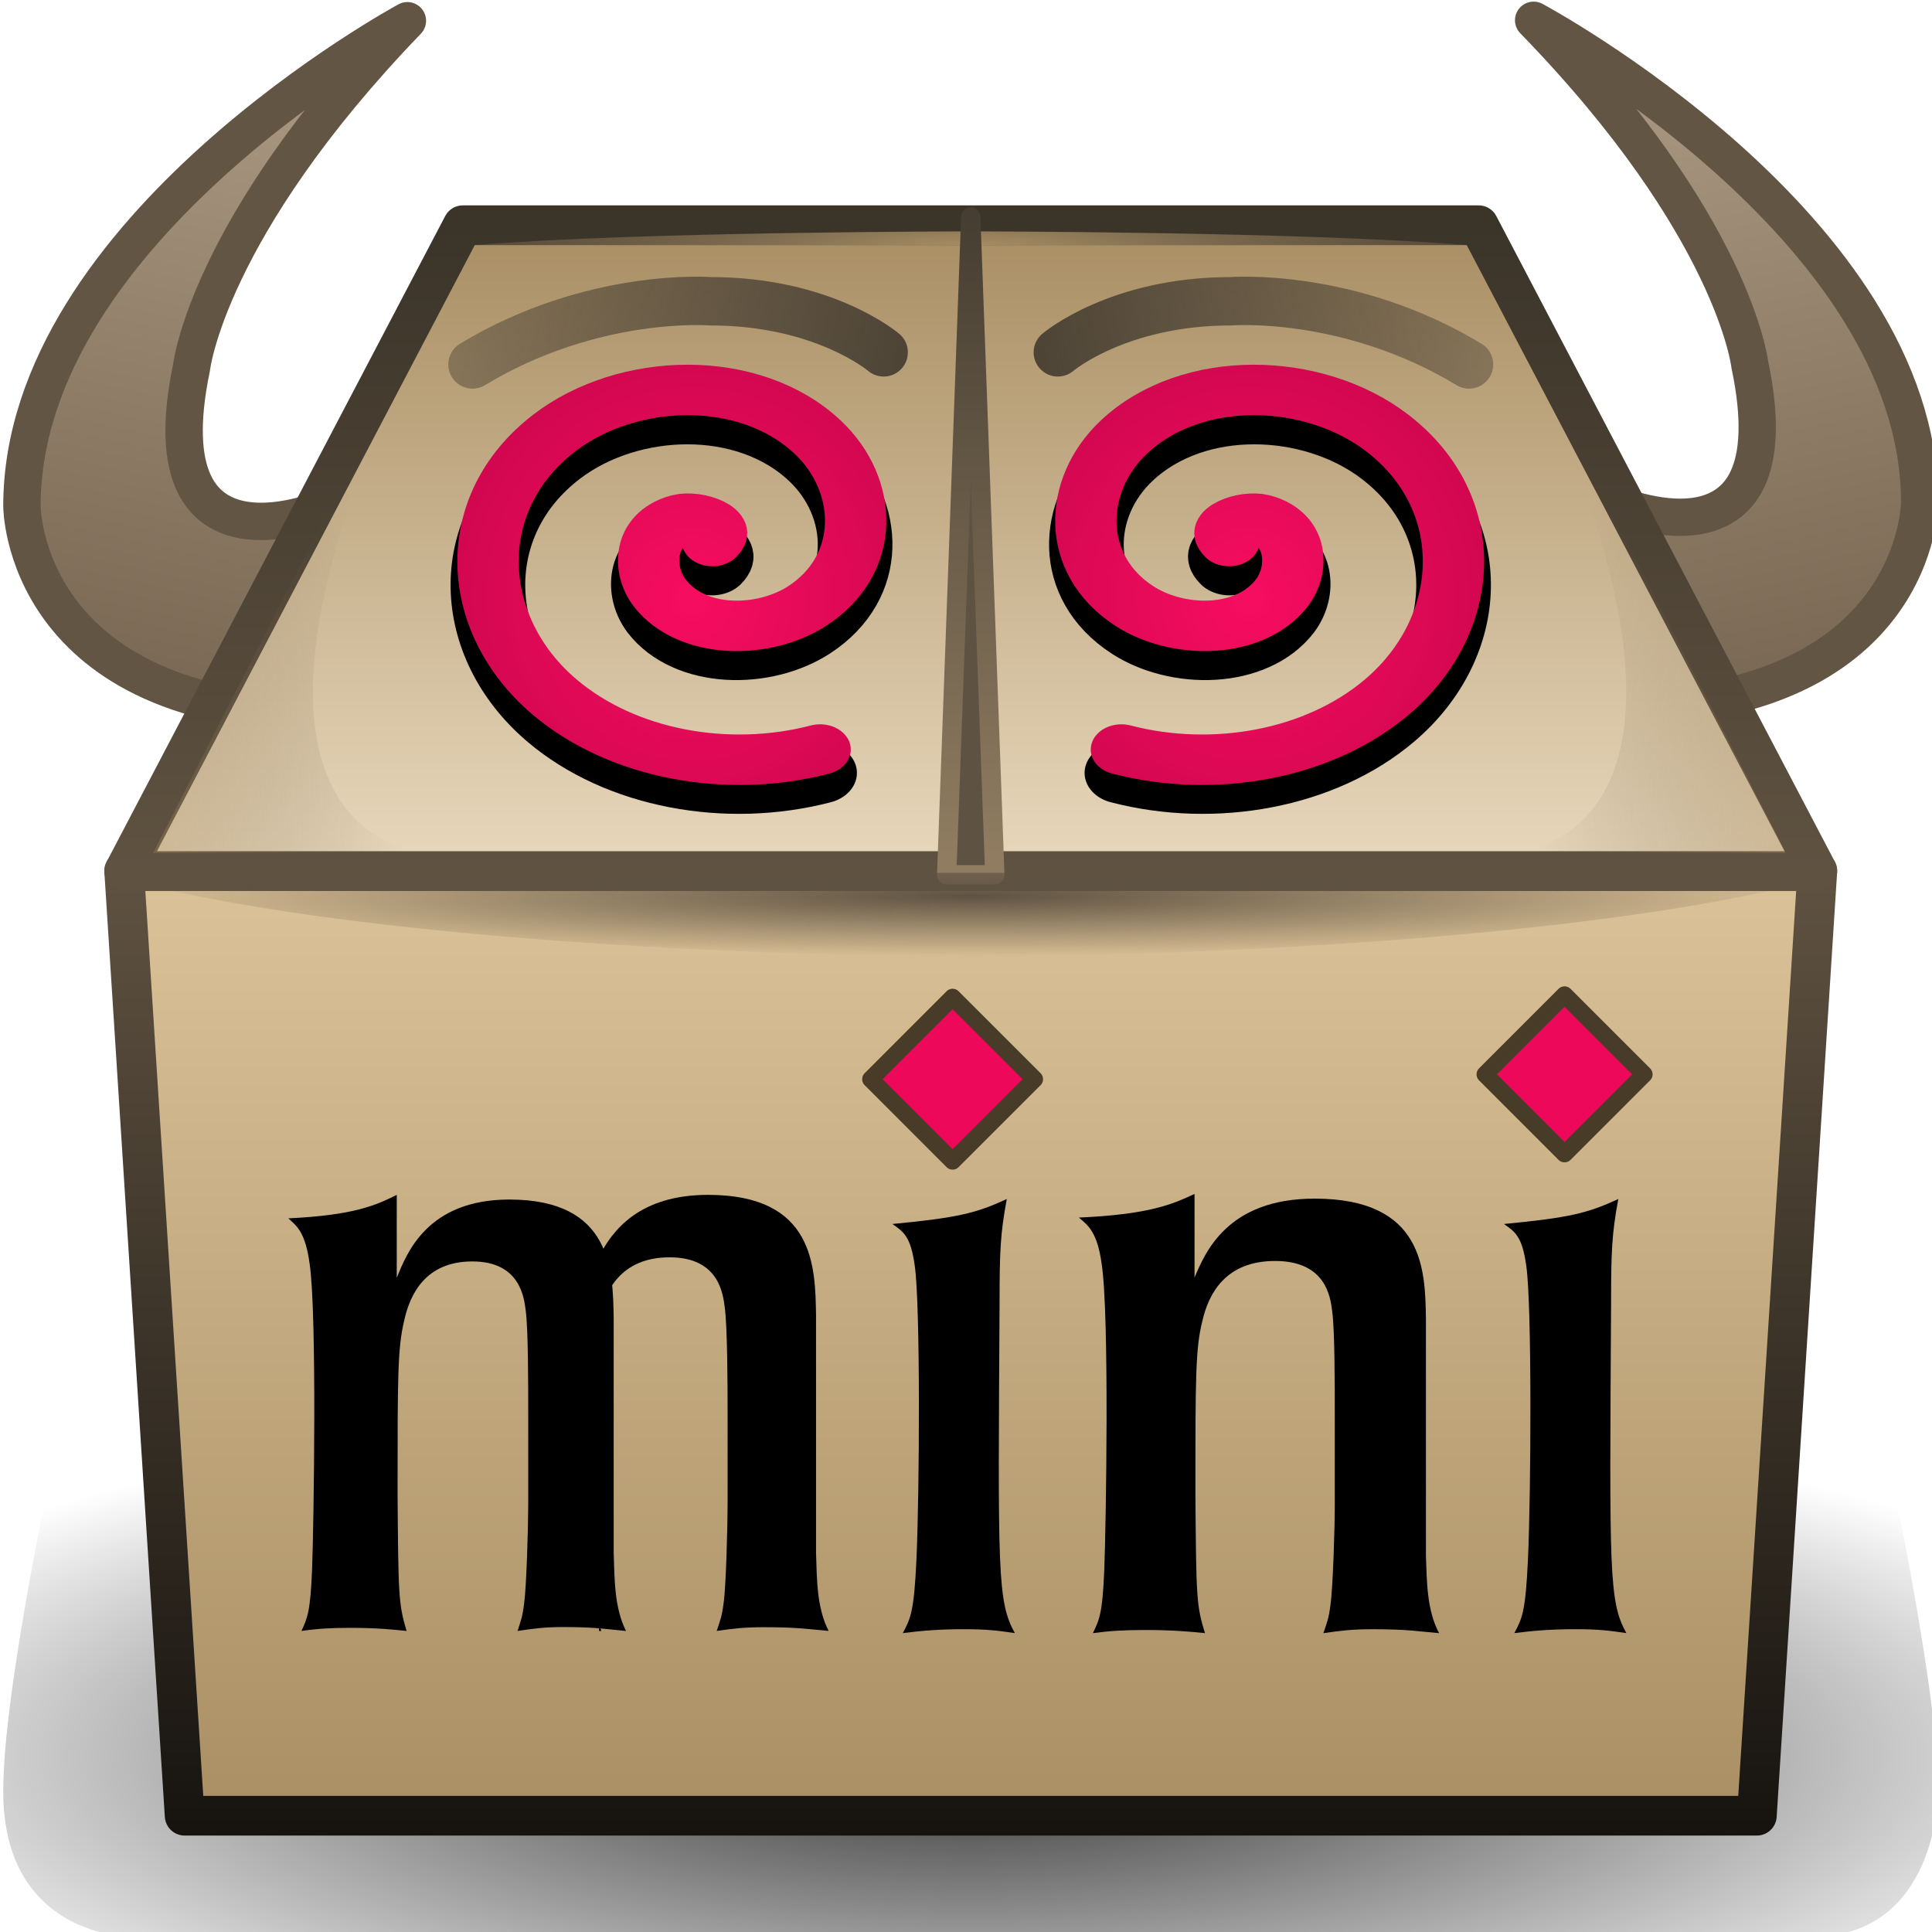 <?xml version="1.0" encoding="UTF-8" standalone="no"?>
<!-- Created with Inkscape (http://www.inkscape.org/) -->

<svg
   xmlns:i="http://ns.adobe.com/AdobeIllustrator/10.0/"
   xmlns:dc="http://purl.org/dc/elements/1.1/"
   xmlns:cc="http://creativecommons.org/ns#"
   xmlns:rdf="http://www.w3.org/1999/02/22-rdf-syntax-ns#"
   xmlns:svg="http://www.w3.org/2000/svg"
   xmlns="http://www.w3.org/2000/svg"
   xmlns:xlink="http://www.w3.org/1999/xlink"
   xmlns:sodipodi="http://sodipodi.sourceforge.net/DTD/sodipodi-0.dtd"
   xmlns:inkscape="http://www.inkscape.org/namespaces/inkscape"
   width="211.667mm"
   height="211.666mm"
   viewBox="0 0 211.667 211.666"
   version="1.1"
   id="svg12532"
   inkscape:version="0.92.1 r15371"
   sodipodi:docname="icon.svg">
  <defs
     id="defs12526">
    <linearGradient
       inkscape:collect="always"
       xlink:href="#linearGradient14615"
       id="linearGradient14305"
       gradientUnits="userSpaceOnUse"
       gradientTransform="matrix(-0.987,0,0,1.074,2464.076,-85.467)"
       x1="900"
       y1="751.125"
       x2="950"
       y2="501.125" />
    <linearGradient
       id="linearGradient14615">
      <stop
         style="stop-color:#776651;stop-opacity:1;"
         offset="0"
         id="stop14617" />
      <stop
         style="stop-color:#aa9882;stop-opacity:1;"
         offset="1"
         id="stop14619" />
    </linearGradient>
    <linearGradient
       inkscape:collect="always"
       xlink:href="#linearGradient14615"
       id="linearGradient14302"
       gradientUnits="userSpaceOnUse"
       gradientTransform="matrix(0.986,0,0,1.082,37.122,-89.074)"
       x1="900"
       y1="751.125"
       x2="950"
       y2="501.125" />
    <radialGradient
       inkscape:collect="always"
       xlink:href="#linearGradient14492"
       id="radialGradient14299"
       gradientUnits="userSpaceOnUse"
       gradientTransform="matrix(-4.565,-3.8543217e-6,2.5818706e-7,-1.304,6956.521,2472.278)"
       cx="1250"
       cy="1012.88"
       fx="1250"
       fy="1012.88"
       r="115" />
    <linearGradient
       id="linearGradient14492">
      <stop
         style="stop-color:#000000;stop-opacity:1;"
         offset="0"
         id="stop14494" />
      <stop
         style="stop-color:#000000;stop-opacity:0"
         offset="1"
         id="stop14496" />
    </linearGradient>
    <linearGradient
       inkscape:collect="always"
       xlink:href="#linearGradient14500"
       id="linearGradient14294"
       gradientUnits="userSpaceOnUse"
       gradientTransform="matrix(2.8,0,0,2.67,-2250,-1286.704)"
       x1="1250"
       y1="776.125"
       x2="1250"
       y2="926.125" />
    <linearGradient
       id="linearGradient14500">
      <stop
         style="stop-color:#dbc298;stop-opacity:1;"
         offset="0"
         id="stop14502" />
      <stop
         style="stop-color:#a98e63;stop-opacity:1;"
         offset="1"
         id="stop14504" />
    </linearGradient>
    <linearGradient
       inkscape:collect="always"
       xlink:href="#linearGradient14571"
       id="linearGradient14296"
       gradientUnits="userSpaceOnUse"
       gradientTransform="matrix(2.8,0,0,2.67,-2250,-1286.704)"
       x1="1265"
       y1="776.125"
       x2="1265"
       y2="926.125" />
    <linearGradient
       id="linearGradient14571">
      <stop
         style="stop-color:#5f5241;stop-opacity:1;"
         offset="0"
         id="stop14573" />
      <stop
         style="stop-color:#16130f;stop-opacity:1;"
         offset="1"
         id="stop14575" />
    </linearGradient>
    <linearGradient
       inkscape:collect="always"
       xlink:href="#linearGradient14510"
       id="linearGradient14288"
       gradientUnits="userSpaceOnUse"
       gradientTransform="matrix(2.8,0,0,2.67,-2250,-1286.704)"
       x1="1250"
       y1="676.125"
       x2="1250"
       y2="776.125" />
    <linearGradient
       id="linearGradient14510">
      <stop
         style="stop-color:#a98e63;stop-opacity:1;"
         offset="0"
         id="stop14512" />
      <stop
         style="stop-color:#e8d8bc;stop-opacity:1;"
         offset="1"
         id="stop14514" />
    </linearGradient>
    <linearGradient
       inkscape:collect="always"
       xlink:href="#linearGradient14579"
       id="linearGradient14290"
       gradientUnits="userSpaceOnUse"
       gradientTransform="matrix(2.8,0,0,2.67,-2250,-1286.704)"
       x1="1265"
       y1="676.125"
       x2="1265"
       y2="776.125" />
    <linearGradient
       id="linearGradient14579">
      <stop
         style="stop-color:#3b3429;stop-opacity:1;"
         offset="0"
         id="stop14581" />
      <stop
         style="stop-color:#5f5241;stop-opacity:1;"
         offset="1"
         id="stop14583" />
    </linearGradient>
    <radialGradient
       inkscape:collect="always"
       xlink:href="#linearGradient14546"
       id="radialGradient15144"
       gradientUnits="userSpaceOnUse"
       gradientTransform="matrix(1.356,-1.0317885e-6,1.0041126e-6,1.685,-433.533,-480.679)"
       cx="1219.482"
       cy="691.694"
       fx="1219.482"
       fy="691.694"
       r="49.063" />
    <linearGradient
       id="linearGradient14546">
      <stop
         style="stop-color:#f70d60;stop-opacity:1;"
         offset="0"
         id="stop14548" />
      <stop
         style="stop-color:#cc064d;stop-opacity:1;"
         offset="1"
         id="stop14550" />
    </linearGradient>
    <linearGradient
       inkscape:collect="always"
       xlink:href="#linearGradient14475"
       id="linearGradient14276"
       gradientUnits="userSpaceOnUse"
       gradientTransform="matrix(0.994,0,0,1.002,0.049,1.084)"
       x1="1039.965"
       y1="544.154"
       x2="1236.099"
       y2="579.097" />
    <linearGradient
       id="linearGradient14475">
      <stop
         style="stop-color:#4b4235;stop-opacity:0.439;"
         offset="0"
         id="stop14478" />
      <stop
         style="stop-color:#4b4235;stop-opacity:1;"
         offset="1"
         id="stop14480" />
    </linearGradient>
    <radialGradient
       inkscape:collect="always"
       xlink:href="#linearGradient14546"
       id="radialGradient15148"
       gradientUnits="userSpaceOnUse"
       gradientTransform="matrix(1.356,-1.0317885e-6,1.0041126e-6,1.685,-433.533,-480.679)"
       cx="1219.482"
       cy="691.694"
       fx="1219.482"
       fy="691.694"
       r="49.063" />
    <linearGradient
       inkscape:collect="always"
       xlink:href="#linearGradient14475"
       id="linearGradient15150"
       gradientUnits="userSpaceOnUse"
       gradientTransform="matrix(0.994,0,0,1.002,6.049,1.084)"
       x1="1039.965"
       y1="544.154"
       x2="1236.099"
       y2="579.097" />
    <radialGradient
       inkscape:collect="always"
       xlink:href="#linearGradient14693"
       id="radialGradient14269"
       gradientUnits="userSpaceOnUse"
       gradientTransform="matrix(1.481,-1.6506661e-7,1.3987679e-6,3.481,-765.456,-1728.022)"
       cx="1586.557"
       cy="719.276"
       fx="1586.557"
       fy="719.276"
       r="67.5" />
    <linearGradient
       id="linearGradient14693">
      <stop
         style="stop-color:#a5885b;stop-opacity:1;"
         offset="0"
         id="stop14695" />
      <stop
         style="stop-color:#5e5242;stop-opacity:0;"
         offset="1"
         id="stop14697" />
    </linearGradient>
    <radialGradient
       inkscape:collect="always"
       xlink:href="#linearGradient14693"
       id="radialGradient14266"
       gradientUnits="userSpaceOnUse"
       gradientTransform="matrix(-1.481,-1.6506661e-7,-1.3987679e-6,3.481,3264.456,-1728.022)"
       cx="1586.557"
       cy="719.276"
       fx="1586.557"
       fy="719.276"
       r="67.5" />
    <radialGradient
       inkscape:collect="always"
       xlink:href="#linearGradient14538-7"
       id="radialGradient14263"
       gradientUnits="userSpaceOnUse"
       gradientTransform="matrix(-1.016,3.4016106e-5,1.3713401e-7,0.151,2520.663,373.735)"
       cx="1250.541"
       cy="1022.424"
       fx="1250.541"
       fy="1022.424"
       r="344.457" />
    <linearGradient
       id="linearGradient14538-7">
      <stop
         style="stop-color:#aa9066;stop-opacity:1;"
         offset="0"
         id="stop14540-8" />
      <stop
         style="stop-color:#5e5242;stop-opacity:0;"
         offset="1"
         id="stop14542-7" />
    </linearGradient>
    <linearGradient
       inkscape:collect="always"
       xlink:href="#linearGradient14589"
       id="linearGradient14260"
       gradientUnits="userSpaceOnUse"
       gradientTransform="matrix(2.757,0,0,2.633,-2196.848,-1265.295)"
       x1="1250"
       y1="676.125"
       x2="1250"
       y2="776.125" />
    <linearGradient
       id="linearGradient14589">
      <stop
         style="stop-color:#463e32;stop-opacity:1;"
         offset="0"
         id="stop14591" />
      <stop
         style="stop-color:#8f7c61;stop-opacity:1;"
         offset="1"
         id="stop14593" />
    </linearGradient>
    <radialGradient
       inkscape:collect="always"
       xlink:href="#linearGradient14538"
       id="radialGradient14256"
       gradientUnits="userSpaceOnUse"
       gradientTransform="matrix(-1.045,3.9787331e-8,-2.7410656e-8,-0.073,2556.955,855.411)"
       cx="1250.528"
       cy="816.862"
       fx="1250.528"
       fy="816.862"
       r="344.457" />
    <linearGradient
       id="linearGradient14538">
      <stop
         style="stop-color:#5e5242;stop-opacity:1;"
         offset="0"
         id="stop14540" />
      <stop
         style="stop-color:#5e5242;stop-opacity:0;"
         offset="1"
         id="stop14542" />
    </linearGradient>
  </defs>
  <sodipodi:namedview
     id="base"
     pagecolor="#ffffff"
     bordercolor="#666666"
     borderopacity="1.0"
     inkscape:pageopacity="0.0"
     inkscape:pageshadow="2"
     inkscape:zoom="0.35"
     inkscape:cx="-147.14285"
     inkscape:cy="397.14173"
     inkscape:document-units="mm"
     inkscape:current-layer="layer1"
     showgrid="false"
     fit-margin-top="0"
     fit-margin-left="0"
     fit-margin-right="0"
     fit-margin-bottom="0"
     inkscape:window-width="1680"
     inkscape:window-height="985"
     inkscape:window-x="0"
     inkscape:window-y="0"
     inkscape:window-maximized="1" />
  <g
     inkscape:label="Layer 1"
     inkscape:groupmode="layer"
     id="layer1"
     transform="translate(-3.78,-42.244)">
    <g
       transform="matrix(0.265,0,0,0.265,-221.116,-70.502)"
       style="display:inline"
       id="g14325">
      <path
         style="fill:url(#linearGradient14305);fill-opacity:1;stroke:#635543;stroke-width:15.418;stroke-linecap:round;stroke-linejoin:round;stroke-miterlimit:4;stroke-dasharray:none;stroke-opacity:1"
         d="m 1514.625,718.416 c 127.666,0 127.666,-85.375 127.666,-85.375 0,-113.833 -159.582,-199.207 -159.582,-199.207 82.982,85.375 89.366,142.291 89.366,142.291 19.15,91.066 -57.45,56.916 -57.45,56.916 z"
         id="path14625"
         inkscape:connector-curvature="0"
         sodipodi:nodetypes="cccccc" />
      <path
         sodipodi:nodetypes="cccccc"
         inkscape:connector-curvature="0"
         id="path14597"
         d="m 985.215,720.711 c -127.483,0 -127.483,-86.001 -127.483,-86.001 0,-114.669 159.354,-200.67 159.354,-200.67 -82.864,86.001 -89.238,143.336 -89.238,143.336 -19.122,91.735 57.367,57.334 57.367,57.334 z"
         style="fill:url(#linearGradient14302);fill-opacity:1;stroke:#635543;stroke-width:15.463;stroke-linecap:round;stroke-linejoin:round;stroke-miterlimit:4;stroke-dasharray:none;stroke-opacity:1" />
      <path
         sodipodi:nodetypes="scscccs"
         inkscape:connector-curvature="0"
         id="path14482"
         d="m 850,1166.071 c 0,60.054 52.174,60.054 52.174,60.054 h 695.652 c 52.174,0 52.174,-60.054 52.174,-60.054 0,-80.072 -74.074,-364.946 -74.074,-364.946 H 924.074 c 0,0 -74.074,284.873 -74.074,364.946 z"
         style="opacity:0.8;fill:url(#radialGradient14299);fill-opacity:1;stroke:none" />
      <path
         sodipodi:nodetypes="ccccc"
         inkscape:connector-curvature="0"
         id="path14429"
         d="m 1575,1176.125 25,-390.555 H 900 L 925,1176.125 Z"
         style="fill:url(#linearGradient14294);fill-opacity:1;stroke:url(#linearGradient14296);stroke-width:16.405;stroke-linecap:round;stroke-linejoin:round;stroke-miterlimit:4;stroke-dasharray:none;stroke-opacity:1" />
      <path
         inkscape:connector-curvature="0"
         id="path14451"
         d="M 900,785.57 1040,518.568 v 0 h 420 v 0 l 140,267.003 v 0 z"
         style="fill:url(#linearGradient14288);fill-opacity:1;stroke:url(#linearGradient14290);stroke-width:16.405;stroke-linecap:round;stroke-linejoin:round;stroke-miterlimit:4;stroke-dasharray:none;stroke-opacity:1" />
      <path
         style="fill:#ee085a;fill-opacity:1;stroke:#483b28;stroke-width:7;stroke-linecap:round;stroke-linejoin:round;stroke-miterlimit:4;stroke-dasharray:none;stroke-opacity:1"
         inkscape:connector-curvature="0"
         i:knockout="Off"
         d="m 1276.391,871.625 -33.9,33.891 -33.882,-33.891 33.882,-33.891 33.9,33.891"
         id="path14512" />
      <g
         transform="matrix(5.585,0,0,6.01,-5036.019,-4045.563)"
         id="g14494"
         style="stroke:none">
        <path
           d="m 1106.075,826.125 c -5.073,0 -7.09,2.429 -8.075,4.259 v 4.186 c 0.442,-1.852 1.636,-4.149 5.228,-4.149 3.658,0 3.955,2.527 4.08,3.451 0.192,1.305 0.212,5.005 0.212,7.564 v 5.875 c 0,1.471 -0.109,5.653 -0.297,6.903 -0.125,0.927 -0.26,1.202 -0.51,1.909 1.198,-0.162 2.014,-0.257 3.527,-0.257 2.581,0 3.371,0.149 4.76,0.257 -0.881,-1.579 -0.871,-3.546 -0.935,-5.398 v -16.376 c -0.063,-3.265 -0.112,-8.225 -7.99,-8.225 z M 1098,855.463 v 0.661 c 0.05,0.004 0.121,-0.004 0.17,0 -0.079,-0.238 -0.11,-0.447 -0.17,-0.661 z"
           id="path20741"
           inkscape:connector-curvature="0"
           style="stroke:none" />
        <path
           inkscape:connector-curvature="0"
           i:knockout="Off"
           d="m 1099.088,850.792 c 0.061,1.832 0.061,3.771 0.912,5.333 -1.34,-0.107 -2.131,-0.27 -4.622,-0.27 -1.461,0 -2.251,0.109 -3.408,0.27 0.242,-0.7 0.366,-0.969 0.487,-1.886 0.182,-1.237 0.304,-5.385 0.304,-6.84 v -5.816 c 0,-2.532 0,-6.195 -0.185,-7.487 -0.121,-0.915 -0.423,-3.392 -3.954,-3.392 -3.467,0 -4.622,2.261 -5.049,4.093 -0.484,1.884 -0.484,3.932 -0.484,11.902 0.059,6.895 0.059,7.539 0.667,9.425 -1.033,-0.107 -2.31,-0.214 -4.135,-0.214 -1.461,0 -2.434,0.052 -3.648,0.214 0.425,-0.862 0.669,-1.294 0.79,-4.309 0.123,-2.963 0.366,-17.506 -0.185,-20.951 -0.302,-2.103 -0.912,-2.586 -1.579,-3.124 4.928,-0.216 6.507,-0.917 8.03,-1.614 v 5.707 c 0.729,-1.671 2.249,-5.387 8.333,-5.387 7.604,0 7.663,4.902 7.725,8.132 v 16.216"
           id="path14492"
           style="stroke:none" />
      </g>
      <path
         inkscape:connector-curvature="0"
         i:knockout="Off"
         d="m 1268.219,1100.626 c -6.624,-0.968 -11.263,-1.616 -20.857,-1.616 -10.563,0 -17.857,0.655 -25.451,1.616 3.304,-6.136 4.624,-9.048 5.617,-30.014 1.327,-28.732 1.656,-105.554 -0.658,-121.693 -1.655,-12.273 -4.624,-14.202 -9.257,-17.427 27.116,-2.584 34.723,-4.514 47.285,-10.323 -2.633,14.189 -2.983,21.307 -2.983,42.921 -0.65,111.37 -0.985,123.301 6.303,136.536"
         id="path14510"
         style="stroke:none" />
      <path
         id="path14514"
         d="m 1438.184,1068.371 c 0.374,11.088 0.374,22.823 5.436,32.279 -7.984,-0.647 -12.692,-1.632 -27.535,-1.632 -8.703,0 -13.411,0.661 -20.302,1.632 1.44,-4.235 2.183,-5.867 2.902,-11.418 1.087,-7.486 1.814,-32.595 1.814,-41.404 v -35.205 c 0,-15.323 0,-37.499 -1.101,-45.315 -0.72,-5.537 -2.519,-20.53 -23.555,-20.53 -20.653,0 -27.535,13.684 -30.077,24.772 -2.885,11.404 -2.885,23.801 -2.885,72.043 0.35,41.734 0.35,45.632 3.973,57.05 -6.155,-0.647 -13.764,-1.294 -24.634,-1.294 -8.704,0 -14.499,0.316 -21.733,1.294 2.534,-5.22 3.989,-7.83 4.707,-26.08 0.736,-17.933 2.182,-105.961 -1.102,-126.814 -1.799,-12.727 -5.435,-15.654 -9.408,-18.911 29.357,-1.309 38.764,-5.551 47.837,-9.772 v 34.544 c 4.339,-10.117 13.396,-32.609 49.643,-32.609 45.302,0 45.654,29.668 46.021,49.22 v 98.152"
         i:knockout="Off"
         inkscape:connector-curvature="0"
         style="stroke:none" />
      <path
         id="path14518"
         d="m 1521.034,1100.626 c -6.623,-0.968 -11.263,-1.616 -20.857,-1.616 -10.563,0 -17.857,0.655 -25.451,1.616 3.304,-6.136 4.625,-9.048 5.617,-30.014 1.327,-28.732 1.656,-105.554 -0.658,-121.693 -1.655,-12.273 -4.624,-14.202 -9.256,-17.427 27.116,-2.584 34.723,-4.514 47.285,-10.323 -2.633,14.189 -2.983,21.307 -2.983,42.921 -0.65,111.37 -0.985,123.301 6.302,136.536"
         i:knockout="Off"
         inkscape:connector-curvature="0"
         style="stroke:none" />
      <path
         sodipodi:type="spiral"
         style="fill:none;stroke:#000000;stroke-width:17.75;stroke-linecap:round;stroke-linejoin:miter;stroke-miterlimit:4;stroke-dasharray:none;stroke-opacity:1"
         id="path14520"
         sodipodi:cx="1225"
         sodipodi:cy="701.125"
         sodipodi:expansion="1"
         sodipodi:revolution="1.6745154"
         sodipodi:radius="65.391953"
         sodipodi:argument="-5.4071274"
         sodipodi:t0="0"
         d="m 1225,701.125 c 3.76,4.512 -4.228,7.295 -7.5,6.25 -8.868,-2.832 -9.27,-14.558 -5,-21.25 7.637,-11.97 24.637,-11.909 35,-3.75 15.208,11.973 14.64,34.859 2.5,48.75 -16.181,18.515 -45.131,17.412 -62.5,1.25 -21.857,-20.338 -20.205,-55.428 0,-76.25 16.167,-16.661 41.112,-22.147 63.072,-15.185"
         transform="matrix(1.739,0,0,-1.431,-987.242,1662.193)" />
      <path
         transform="matrix(1.741,0,0,-1.432,-989.533,1653.158)"
         d="m 1225,701.125 c 3.76,4.512 -4.228,7.295 -7.5,6.25 -8.868,-2.832 -9.27,-14.558 -5,-21.25 7.637,-11.97 24.637,-11.909 35,-3.75 15.208,11.973 14.64,34.859 2.5,48.75 -16.181,18.515 -45.131,17.412 -62.5,1.25 -21.857,-20.338 -20.205,-55.428 0,-76.25 16.167,-16.661 41.112,-22.147 63.072,-15.185"
         sodipodi:t0="0"
         sodipodi:argument="-5.4071274"
         sodipodi:radius="65.391953"
         sodipodi:revolution="1.6745154"
         sodipodi:expansion="1"
         sodipodi:cy="701.125"
         sodipodi:cx="1225"
         id="path14431"
         style="fill:none;stroke:url(#radialGradient15144);stroke-width:14.566;stroke-linecap:round;stroke-linejoin:miter;stroke-miterlimit:4;stroke-dasharray:none;stroke-opacity:1"
         sodipodi:type="spiral" />
      <path
         sodipodi:nodetypes="ccc"
         inkscape:connector-curvature="0"
         id="path13712"
         d="m 1044,576.125 c 49.711,-30.049 98.497,-26.115 98.497,-26.115 46.775,0 71.503,21.115 71.503,21.115"
         style="fill:none;stroke:url(#linearGradient14276);stroke-width:20;stroke-linecap:round;stroke-linejoin:round;stroke-miterlimit:4;stroke-dasharray:none;stroke-opacity:1" />
      <g
         transform="matrix(-1,0,0,1,2506,0)"
         id="g14495">
        <path
           sodipodi:type="spiral"
           style="fill:none;stroke:#000000;stroke-width:17.75;stroke-linecap:round;stroke-linejoin:miter;stroke-miterlimit:4;stroke-dasharray:none;stroke-opacity:1"
           id="path14497"
           sodipodi:cx="1225"
           sodipodi:cy="701.125"
           sodipodi:expansion="1"
           sodipodi:revolution="1.6745154"
           sodipodi:radius="65.391953"
           sodipodi:argument="-5.4071274"
           sodipodi:t0="0"
           d="m 1225,701.125 c 3.76,4.512 -4.228,7.295 -7.5,6.25 -8.868,-2.832 -9.27,-14.558 -5,-21.25 7.637,-11.97 24.637,-11.909 35,-3.75 15.208,11.973 14.64,34.859 2.5,48.75 -16.181,18.515 -45.131,17.412 -62.5,1.25 -21.857,-20.338 -20.205,-55.428 0,-76.25 16.167,-16.661 41.112,-22.147 63.072,-15.185"
           transform="matrix(1.739,0,0,-1.431,-981.242,1662.193)" />
        <path
           transform="matrix(1.741,0,0,-1.432,-983.533,1653.158)"
           d="m 1225,701.125 c 3.76,4.512 -4.228,7.295 -7.5,6.25 -8.868,-2.832 -9.27,-14.558 -5,-21.25 7.637,-11.97 24.637,-11.909 35,-3.75 15.208,11.973 14.64,34.859 2.5,48.75 -16.181,18.515 -45.131,17.412 -62.5,1.25 -21.857,-20.338 -20.205,-55.428 0,-76.25 16.167,-16.661 41.112,-22.147 63.072,-15.185"
           sodipodi:t0="0"
           sodipodi:argument="-5.4071274"
           sodipodi:radius="65.391953"
           sodipodi:revolution="1.6745154"
           sodipodi:expansion="1"
           sodipodi:cy="701.125"
           sodipodi:cx="1225"
           id="path14499"
           style="fill:none;stroke:url(#radialGradient15148);stroke-width:14.566;stroke-linecap:round;stroke-linejoin:miter;stroke-miterlimit:4;stroke-dasharray:none;stroke-opacity:1"
           sodipodi:type="spiral" />
        <path
           sodipodi:nodetypes="ccc"
           inkscape:connector-curvature="0"
           id="path14501"
           d="m 1050,576.125 c 49.711,-30.049 98.497,-26.115 98.497,-26.115 46.775,0 71.503,21.115 71.503,21.115"
           style="fill:none;stroke:url(#linearGradient15150);stroke-width:20;stroke-linecap:round;stroke-linejoin:round;stroke-miterlimit:4;stroke-dasharray:none;stroke-opacity:1" />
      </g>
      <path
         sodipodi:nodetypes="cccc"
         inkscape:connector-curvature="0"
         id="path14690"
         d="m 1472,553.125 115,225 h -115 c 0,0 110.208,0 0,-225 z"
         style="opacity:0.36;fill:url(#radialGradient14269);fill-opacity:1;stroke:none" />
      <path
         style="opacity:0.36;fill:url(#radialGradient14266);fill-opacity:1;stroke:none"
         d="m 1027,553.125 -115,225 h 115 c 0,0 -110.208,0 0,-225 z"
         id="path14748"
         inkscape:connector-curvature="0"
         sodipodi:nodetypes="cccc" />
      <path
         inkscape:connector-curvature="0"
         id="path14536-7"
         d="m 1250,521.125 v 0 c 0,0 -136.667,0 -205,5.664 h 410 C 1386.667,521.125 1250,521.125 1250,521.125 Z"
         style="display:inline;fill:url(#radialGradient14263);fill-opacity:1;stroke:none" />
      <path
         sodipodi:nodetypes="cccc"
         inkscape:connector-curvature="0"
         id="path14587"
         d="m 1250,515.123 -9.949,272.005 h 19.899 z"
         style="fill:#5e5242;fill-opacity:1;stroke:url(#linearGradient14260);stroke-width:7.995;stroke-linecap:round;stroke-linejoin:round;stroke-miterlimit:4;stroke-dasharray:none;stroke-opacity:1" />
      <path
         inkscape:connector-curvature="0"
         id="path14536"
         d="m 1250,821.125 v 0 c 0,0 -240,0 -360,-34.835 h 720 c -120,34.835 -360,34.835 -360,34.835 z"
         style="fill:url(#radialGradient14256);fill-opacity:1;stroke:none" />
      <path
         id="path15264"
         d="m 1528.389,869.625 -32.898,32.889 -32.88,-32.889 32.88,-32.889 32.898,32.889"
         i:knockout="Off"
         inkscape:connector-curvature="0"
         style="fill:#ee085a;fill-opacity:1;stroke:#483b28;stroke-width:7;stroke-linecap:round;stroke-linejoin:round;stroke-miterlimit:4;stroke-dasharray:none;stroke-opacity:1" />
    </g>
  </g>
</svg>

